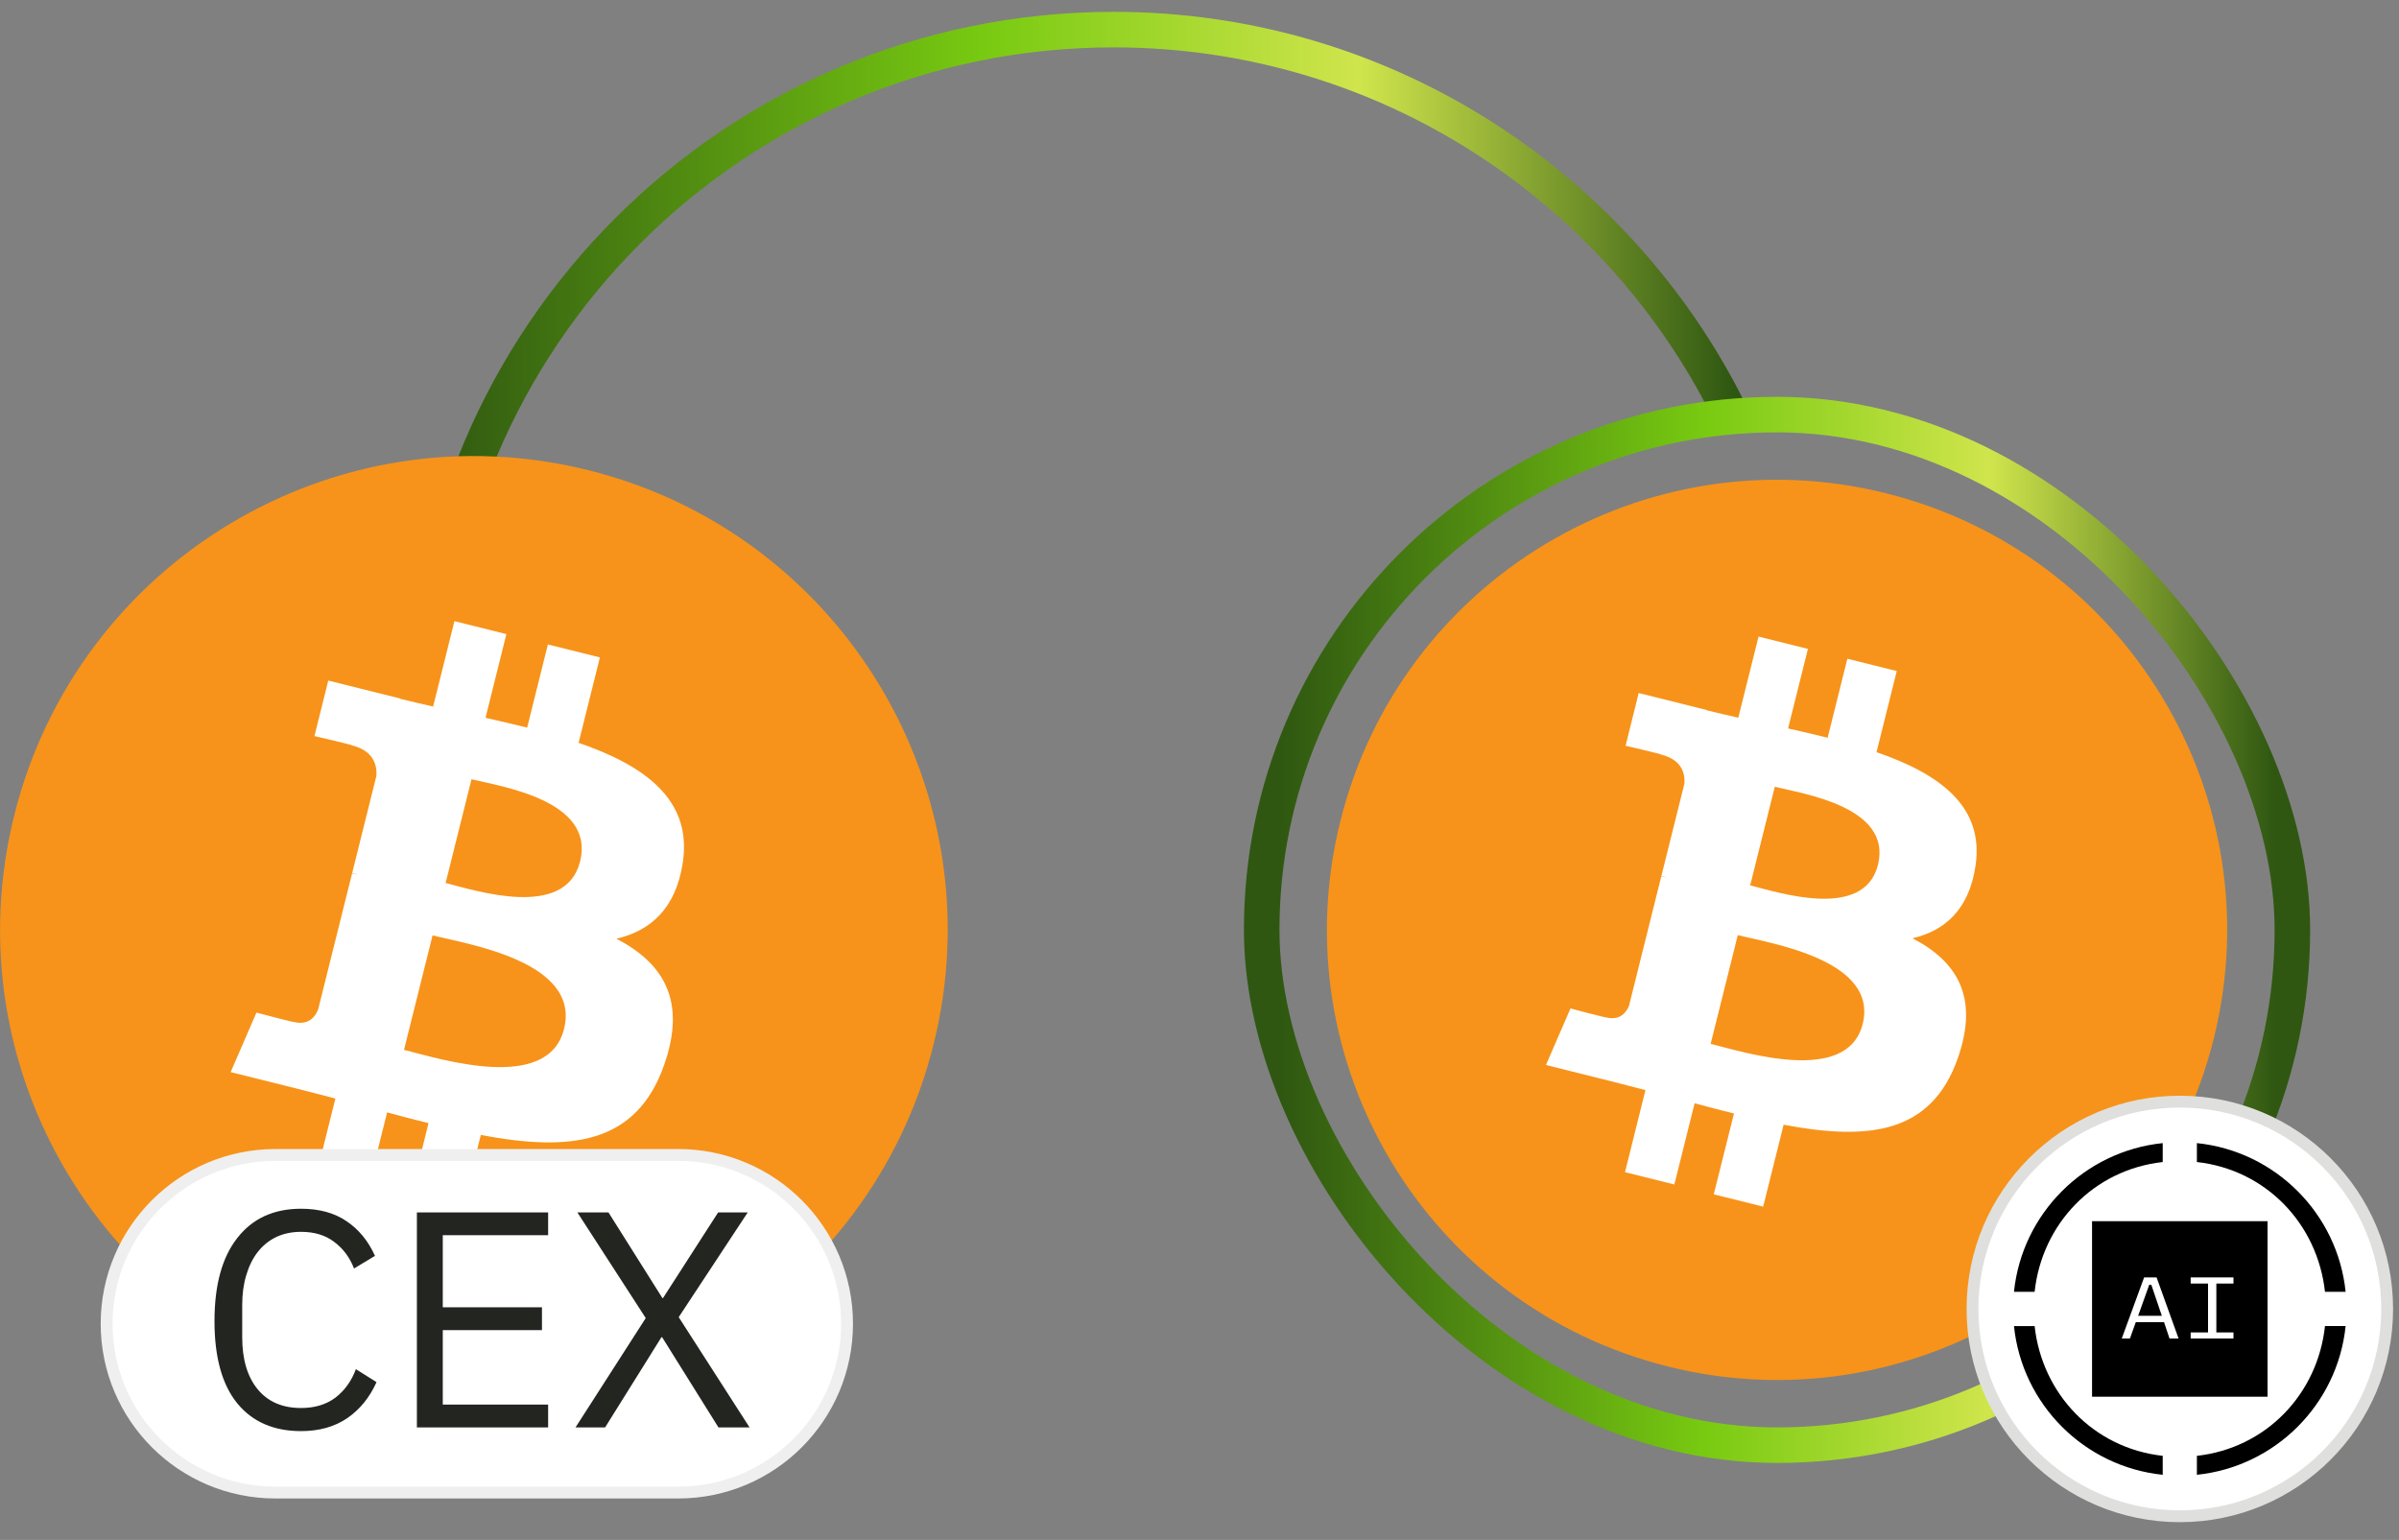 <svg width="81" height="52" viewBox="0 0 81 52" fill="none" xmlns="http://www.w3.org/2000/svg">
<rect x="0" y="0" width="81" height="52" fill="#808080" stroke="none"/>
<path d="M14.4 24.2C14.4 11.387 24.787 1 37.6 1C46.832 1 54.805 6.393 58.54 14.2" stroke="url(#paint0_linear_4420_278026)" stroke-width="1.2"/>
<g clip-path="url(#clip0_4420_278026)">
<path d="M31.52 35.27C29.383 43.842 20.701 49.058 12.129 46.921C3.56 44.784 -1.657 36.102 0.481 27.531C2.617 18.958 11.299 13.741 19.869 15.878C28.441 18.015 33.657 26.698 31.52 35.27Z" fill="#F7931A"/>
<path d="M23.055 29.12C23.373 26.991 21.752 25.847 19.536 25.083L20.255 22.199L18.499 21.762L17.799 24.57C17.338 24.455 16.864 24.346 16.393 24.239L17.098 21.412L15.343 20.975L14.624 23.858C14.242 23.771 13.867 23.685 13.503 23.594L13.505 23.585L11.084 22.981L10.617 24.856C10.617 24.856 11.919 25.154 11.892 25.173C12.603 25.35 12.731 25.821 12.71 26.194L11.891 29.479C11.94 29.492 12.003 29.51 12.073 29.538C12.015 29.523 11.952 29.507 11.888 29.492L10.74 34.094C10.653 34.31 10.432 34.634 9.935 34.511C9.953 34.537 8.659 34.193 8.659 34.193L7.788 36.202L10.072 36.772C10.497 36.878 10.914 36.99 11.324 37.095L10.597 40.012L12.351 40.449L13.07 37.563C13.549 37.693 14.014 37.813 14.469 37.926L13.752 40.799L15.508 41.236L16.234 38.325C19.228 38.891 21.479 38.663 22.426 35.955C23.19 33.775 22.388 32.518 20.813 31.698C21.96 31.433 22.824 30.679 23.055 29.12ZM19.044 34.745C18.501 36.925 14.831 35.746 13.641 35.451L14.605 31.586C15.795 31.883 19.611 32.471 19.044 34.745ZM19.587 29.089C19.092 31.072 16.037 30.064 15.046 29.817L15.92 26.312C16.911 26.559 20.102 27.02 19.587 29.089Z" fill="white"/>
</g>
<path d="M3.6 44.7C3.6 41.552 6.152 39 9.3 39H22.9C26.048 39 28.6 41.552 28.6 44.7C28.6 47.848 26.048 50.4 22.9 50.4H9.3C6.152 50.4 3.6 47.848 3.6 44.7Z" fill="white"/>
<path d="M3.6 44.7C3.6 41.552 6.152 39 9.3 39H22.9C26.048 39 28.6 41.552 28.6 44.7C28.6 47.848 26.048 50.4 22.9 50.4H9.3C6.152 50.4 3.6 47.848 3.6 44.7Z" stroke="#EFEFEF" stroke-width="0.4"/>
<path d="M10.165 48.325C9.243 48.325 8.525 48.013 8.012 47.389C7.499 46.758 7.242 45.832 7.242 44.612C7.242 43.392 7.499 42.456 8.012 41.804C8.525 41.145 9.243 40.816 10.165 40.816C10.775 40.816 11.284 40.955 11.694 41.232C12.11 41.509 12.432 41.901 12.661 42.407L11.954 42.834C11.808 42.459 11.586 42.161 11.288 41.939C10.99 41.71 10.616 41.596 10.165 41.596C9.853 41.596 9.572 41.655 9.322 41.773C9.08 41.891 8.872 42.06 8.698 42.282C8.532 42.497 8.404 42.757 8.314 43.062C8.223 43.361 8.178 43.697 8.178 44.071V45.153C8.178 45.902 8.352 46.487 8.698 46.91C9.045 47.333 9.534 47.545 10.165 47.545C10.629 47.545 11.018 47.427 11.33 47.191C11.642 46.949 11.87 46.63 12.016 46.234L12.713 46.671C12.484 47.184 12.155 47.59 11.725 47.888C11.295 48.179 10.775 48.325 10.165 48.325ZM14.076 48.2V40.941H18.507V41.71H14.95V44.144H18.299V44.914H14.95V47.43H18.507V48.2H14.076ZM25.308 48.2H24.258L22.355 45.153H22.334L20.431 48.2H19.432L21.803 44.508L19.495 40.941H20.545L22.365 43.832H22.386L24.247 40.941H25.246L22.916 44.477L25.308 48.2Z" fill="#232521"/>
<rect x="42.6" y="14" width="34.8" height="34.8" rx="17.4" stroke="url(#paint1_linear_4420_278026)" stroke-width="1.2"/>
<g clip-path="url(#clip1_4420_278026)">
<path d="M74.744 35.077C72.713 43.22 64.466 48.176 56.322 46.145C48.182 44.115 43.226 35.867 45.257 27.724C47.286 19.581 55.534 14.624 63.675 16.655C71.819 18.685 76.774 26.934 74.744 35.077Z" fill="#F7931A"/>
<path d="M66.702 29.235C67.004 27.212 65.465 26.125 63.359 25.399L64.042 22.66L62.374 22.244L61.709 24.912C61.271 24.802 60.82 24.699 60.373 24.597L61.043 21.912L59.376 21.496L58.692 24.235C58.33 24.152 57.973 24.071 57.627 23.985L57.629 23.976L55.329 23.402L54.886 25.183C54.886 25.183 56.123 25.467 56.097 25.484C56.773 25.653 56.895 26.1 56.874 26.454L56.096 29.576C56.143 29.587 56.203 29.605 56.27 29.631C56.214 29.617 56.154 29.602 56.093 29.587L55.003 33.96C54.92 34.165 54.711 34.473 54.238 34.356C54.255 34.38 53.026 34.053 53.026 34.053L52.198 35.962L54.368 36.504C54.772 36.605 55.168 36.711 55.557 36.81L54.867 39.581L56.533 39.997L57.217 37.255C57.672 37.379 58.113 37.493 58.546 37.6L57.864 40.329L59.532 40.745L60.222 37.979C63.066 38.517 65.205 38.3 66.105 35.728C66.83 33.657 66.069 32.462 64.573 31.683C65.662 31.432 66.483 30.715 66.702 29.235ZM62.891 34.578C62.376 36.649 58.889 35.529 57.759 35.248L58.674 31.577C59.805 31.859 63.43 32.418 62.891 34.578ZM63.407 29.205C62.937 31.088 60.035 30.131 59.093 29.897L59.924 26.567C60.865 26.802 63.897 27.24 63.407 29.205Z" fill="white"/>
</g>
<path d="M66.6 44.2C66.6 40.334 69.734 37.2 73.6 37.2C77.466 37.2 80.6 40.334 80.6 44.2C80.6 48.066 77.466 51.2 73.6 51.2C69.734 51.2 66.6 48.066 66.6 44.2Z" fill="white"/>
<path d="M66.6 44.2C66.6 40.334 69.734 37.2 73.6 37.2C77.466 37.2 80.6 40.334 80.6 44.2C80.6 48.066 77.466 51.2 73.6 51.2C69.734 51.2 66.6 48.066 66.6 44.2Z" stroke="#DFE0DE" stroke-width="0.4"/>
<g clip-path="url(#clip2_4420_278026)">
<g clip-path="url(#clip3_4420_278026)">
<path d="M72.637 43.383L72.992 44.431H72.192L72.567 43.383H72.637ZM74.552 44.992H73.966V45.199H75.411V44.992H74.833V43.342H75.411V43.135H73.966V43.342H74.552V44.992ZM71.915 45.199L72.113 44.646H73.067L73.252 45.199H73.558L72.815 43.135H72.394L71.639 45.199H71.915ZM76.562 47.163H70.636V41.237H76.562V47.163Z" fill="black"/>
<path d="M74.176 49.8C76.821 49.527 78.926 47.423 79.198 44.777H78.501C78.253 47.072 76.516 48.9 74.176 49.16V49.8Z" fill="black"/>
<path d="M68 44.778C68.272 47.423 70.377 49.528 73.022 49.8V49.16C70.682 48.9 68.949 47.068 68.697 44.778H68Z" fill="black"/>
<path d="M79.198 43.622C78.926 40.977 76.821 38.872 74.176 38.6V39.239C76.516 39.499 78.249 41.332 78.501 43.622H79.198Z" fill="black"/>
<path d="M73.022 38.6C70.377 38.872 68.272 40.977 68 43.622H68.697C68.945 41.328 70.682 39.499 73.022 39.239V38.6Z" fill="black"/>
</g>
</g>
<defs>
<linearGradient id="paint0_linear_4420_278026" x1="14.4" y1="12.598" x2="58.54" y2="12.598" gradientUnits="userSpaceOnUse">
<stop stop-color="#2F5711"/>
<stop offset="0.427" stop-color="#78CA11"/>
<stop offset="0.714" stop-color="#D0E54C"/>
<stop offset="1" stop-color="#2F5711"/>
</linearGradient>
<linearGradient id="paint1_linear_4420_278026" x1="43.2" y1="31.396" x2="76.8" y2="31.396" gradientUnits="userSpaceOnUse">
<stop stop-color="#2F5711"/>
<stop offset="0.427" stop-color="#78CA11"/>
<stop offset="0.714" stop-color="#D0E54C"/>
<stop offset="1" stop-color="#2F5711"/>
</linearGradient>
<clipPath id="clip0_4420_278026">
<rect y="15.4" width="32" height="32" fill="white"/>
</clipPath>
<clipPath id="clip1_4420_278026">
<rect x="44.8" y="16.2" width="30.4" height="30.4" fill="white"/>
</clipPath>
<clipPath id="clip2_4420_278026">
<rect width="11.2" height="11.2" fill="white" transform="translate(68 38.6)"/>
</clipPath>
<clipPath id="clip3_4420_278026">
<rect width="11.2" height="11.2" fill="white" transform="translate(68 38.6)"/>
</clipPath>
</defs>
</svg>

